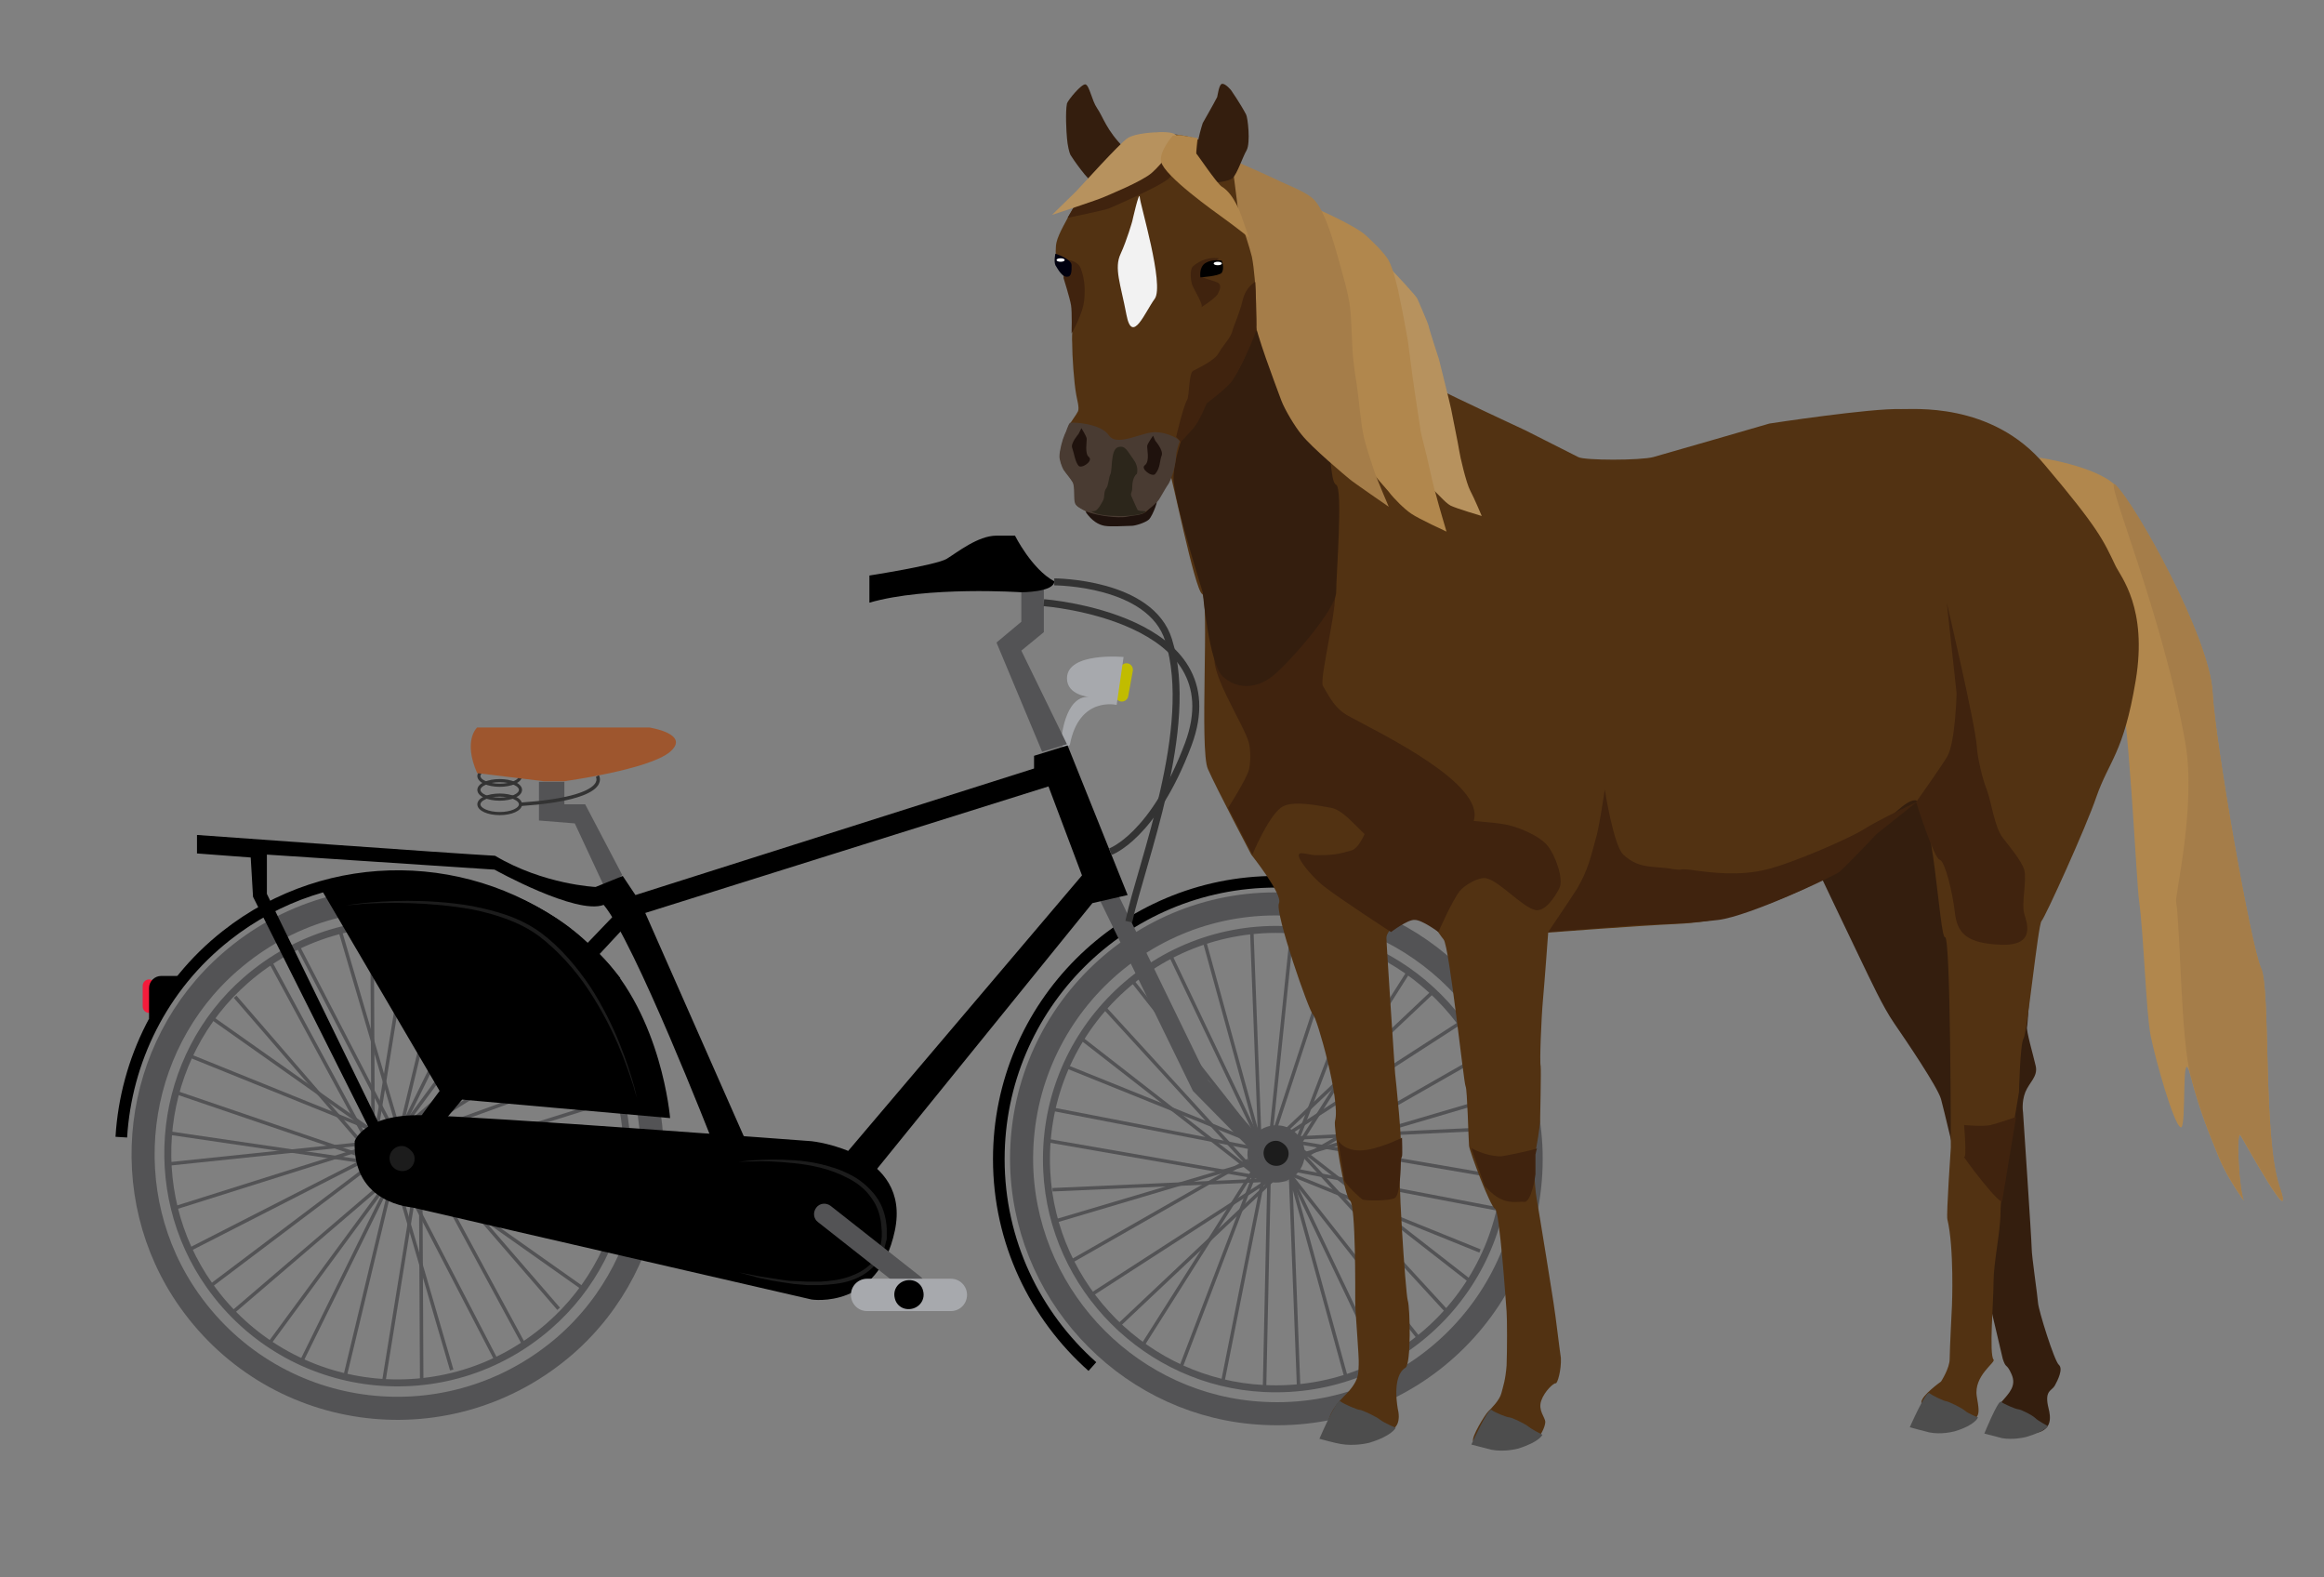 <?xml version="1.0" encoding="utf-8"?>
<!-- Generator: Adobe Illustrator 18.0.0, SVG Export Plug-In . SVG Version: 6.00 Build 0)  -->
<!DOCTYPE svg PUBLIC "-//W3C//DTD SVG 1.1//EN" "http://www.w3.org/Graphics/SVG/1.1/DTD/svg11.dtd">
<svg version="1.1" id="Layer_1" xmlns="http://www.w3.org/2000/svg" xmlns:xlink="http://www.w3.org/1999/xlink" x="0px" y="0px"
	 viewBox="0 0 402.3 273" enable-background="new 0 0 402.3 273" xml:space="preserve">
<rect x="0" y="0" width="402.3" height="273" fill="#808080" stroke="none"/>
<path fill="none" stroke="#000000" stroke-width="2.014" stroke-miterlimit="10" d="M106.6,169.9c-2.3-2.9-4.8-5.5-7.6-7.7
	c-17-13.7-41.9-14.4-59.8-0.3C28,170.7,21.8,183.6,21,196.8"/>
<path fill="none" stroke="#535355" stroke-width="3.993" stroke-miterlimit="10" d="M97.9,232.8C78.1,250,48,246.5,32.8,225.1
	c-13-18.3-9.9-43.9,7-58.6c19.7-17.2,49.9-13.7,65.1,7.7C117.8,192.5,114.8,218,97.9,232.8z"/>
<path fill="none" stroke="#535355" stroke-width="1.208" stroke-miterlimit="10" d="M95,229.5c-17.8,15.5-45,12.3-58.7-7
	c-11.7-16.5-9-39.6,6.3-52.9c17.8-15.5,45-12.3,58.7,7C113,193.2,110.3,216.2,95,229.5z"/>
<g>
	<path fill="none" stroke="#535355" stroke-width="0.604" stroke-miterlimit="10" d="M35.6,221.9"/>
	<path fill="none" stroke="#535355" stroke-width="0.604" stroke-miterlimit="10" d="M67.5,201.7"/>
	<path fill="none" stroke="#535355" stroke-width="0.604" stroke-miterlimit="10" d="M32.3,214.5"/>
	<polyline fill="none" stroke="#535355" stroke-width="0.604" stroke-miterlimit="10" points="28.6,201.5 66.9,197.5 29.8,209.2 	
		"/>
	<polyline fill="none" stroke="#535355" stroke-width="0.604" stroke-miterlimit="10" points="28.7,196 67.5,201.7 30,188.9 	"/>
	<line fill="none" stroke="#535355" stroke-width="0.604" stroke-miterlimit="10" x1="32.3" y1="182.5" x2="65.7" y2="196"/>
	<line fill="none" stroke="#535355" stroke-width="0.604" stroke-miterlimit="10" x1="36.3" y1="175.9" x2="66.9" y2="197.5"/>
	<polyline fill="none" stroke="#535355" stroke-width="0.604" stroke-miterlimit="10" points="40.7,172.5 65.7,201.4 46.6,166.1 	
		"/>
	<polyline fill="none" stroke="#535355" stroke-width="0.604" stroke-miterlimit="10" points="51.7,164 70.3,199.9 59,161.5 	"/>
	<polyline fill="none" stroke="#535355" stroke-width="0.604" stroke-miterlimit="10" points="64.4,159.8 64.6,199.3 71,159.7 	"/>
	<polyline fill="none" stroke="#535355" stroke-width="0.604" stroke-miterlimit="10" points="77.7,160.8 69.3,195.7 85.2,163.4 	
		"/>
	<polyline fill="none" stroke="#535355" stroke-width="0.604" stroke-miterlimit="10" points="90.8,166.6 69.3,195.7 97.1,171.9 	
		"/>
	<path fill="none" stroke="#535355" stroke-width="0.604" stroke-miterlimit="10" d="M104.5,182.9"/>
	<path fill="none" stroke="#535355" stroke-width="0.604" stroke-miterlimit="10" d="M67.5,201.7"/>
	<path fill="none" stroke="#535355" stroke-width="0.604" stroke-miterlimit="10" d="M100.9,176.5"/>
</g>
<g>
	<polyline fill="none" stroke="#535355" stroke-width="0.604" stroke-miterlimit="10" points="105.1,184.5 69.9,197.3 101.9,177.1 
			"/>
	<polyline fill="none" stroke="#535355" stroke-width="0.604" stroke-miterlimit="10" points="108.8,197.5 70.5,201.5 107.6,189.9 
			"/>
	<polyline fill="none" stroke="#535355" stroke-width="0.604" stroke-miterlimit="10" points="108.7,203.1 69.9,197.3 107.4,210.2 
			"/>
	<line fill="none" stroke="#535355" stroke-width="0.604" stroke-miterlimit="10" x1="105.1" y1="216.5" x2="71.7" y2="203"/>
	<line fill="none" stroke="#535355" stroke-width="0.604" stroke-miterlimit="10" x1="101.1" y1="223.1" x2="70.5" y2="201.5"/>
	<polyline fill="none" stroke="#535355" stroke-width="0.604" stroke-miterlimit="10" points="96.7,226.5 71.7,197.6 90.8,232.9 	
		"/>
	<polyline fill="none" stroke="#535355" stroke-width="0.604" stroke-miterlimit="10" points="85.7,235 67.1,199.1 78.2,237.1 	"/>
	<polyline fill="none" stroke="#535355" stroke-width="0.604" stroke-miterlimit="10" points="73,239.2 72.8,199.7 66.4,239.3 	"/>
	<polyline fill="none" stroke="#535355" stroke-width="0.604" stroke-miterlimit="10" points="59.7,238.3 68.1,203.3 52.2,235.6 	
		"/>
	<polyline fill="none" stroke="#535355" stroke-width="0.604" stroke-miterlimit="10" points="46.7,232.4 68.1,203.3 40.3,227.1 	
		"/>
	<polyline fill="none" stroke="#535355" stroke-width="0.604" stroke-miterlimit="10" points="36.5,222.5 69.9,197.3 32.9,216.2 	
		"/>
</g>
<path fill="#535355" d="M73.2,202.4c-2.3,2.5-6.3,2-8-0.9c-1-1.8-0.8-4.2,0.7-5.8c2.3-2.5,6.3-2,8,0.9
	C74.9,198.5,74.7,200.9,73.2,202.4z"/>
<path fill="#F41C3B" d="M25.8,175.3L25.8,175.3c-0.6,0-1.1-0.5-1.1-1.1v-3.6c0-0.6,0.5-1.1,1.1-1.1h0c0.6,0,1.1,0.5,1.1,1.1v3.6
	C26.9,174.8,26.4,175.3,25.8,175.3z"/>
<path d="M32.3,168.9h-4.4c-1.1,0-2.1,0.9-2.1,2.1v5.3L32.3,168.9z"/>
<path fill="#C1BC00" d="M194,121.4L194,121.4c-0.6-0.1-1-0.7-0.9-1.3l0.8-4.4c0.1-0.6,0.7-1,1.3-0.9l0,0c0.6,0.1,1,0.7,0.9,1.3
	l-0.8,4.4C195.2,121.1,194.6,121.5,194,121.4z"/>
<path d="M61.4,197.5c0,0,1.5-4.7,11.7-4.5s67.4,4.5,67.4,4.5s17.3,1.8,14.4,15.5c-2.9,13.7-14.4,11.9-14.4,11.9l-69-15.9
	C71.4,208.9,61,208.5,61.4,197.5z"/>
<path fill="#A7A9AD" d="M183.7,128.2c0,0,0.5-7.8,4.8-7.6c0,0-3.8-0.3-3.8-3.2c0-4.6,9.8-3.7,9.8-3.7l-1.2,8.3c0,0-6.5-1.6-8.1,6.9
	C183.7,130.3,183.7,128.2,183.7,128.2z"/>
<g>
	<path fill="#1C1C1C" d="M127.9,201.1c0,0,1-0.2,2.6-0.3c1.7-0.1,4.1-0.2,7,0c1.5,0.1,3,0.3,4.7,0.7c1.6,0.4,3.3,0.9,5,1.8
		c1.6,0.8,3.2,2.1,4.4,3.7c1.2,1.6,1.8,3.6,1.9,5.6l0,0.7c0,0.3,0,0.5,0,0.8c0,0.2,0,0.5-0.1,0.7l-0.2,0.8c-0.1,0.5-0.3,1-0.5,1.4
		c-0.2,0.5-0.5,0.9-0.7,1.3c-1.2,1.6-2.9,2.7-4.7,3.3c-1.8,0.6-3.6,0.7-5.2,0.8c-0.8,0-1.7,0-2.4,0c-0.8-0.1-1.5-0.1-2.3-0.2
		c-1.4-0.2-2.8-0.4-3.9-0.6c-1.2-0.3-2.2-0.4-3-0.7c-1.6-0.4-2.6-0.7-2.6-0.7s0.9,0.2,2.6,0.5c0.8,0.2,1.8,0.3,3,0.5
		c0.6,0.1,1.2,0.2,1.9,0.3c0.7,0.1,1.3,0.2,2.1,0.2c0.7,0,1.5,0.1,2.2,0.1c0.8,0,1.6,0,2.4,0c1.6-0.1,3.4-0.3,5-0.9
		c1.7-0.6,3.3-1.5,4.3-3c1-1.5,1.4-3.4,1.2-5.3c-0.1-1.9-0.6-3.7-1.7-5.2c-1-1.5-2.5-2.7-4.1-3.5c-3.2-1.7-6.5-2.3-9.4-2.6
		c-2.9-0.3-5.3-0.4-7-0.3C128.8,201,127.9,201.1,127.9,201.1z"/>
</g>
<path fill="#535355" d="M157.1,223.7l-15.5-12.2c-0.8-0.6-0.9-1.7-0.3-2.5h0c0.6-0.8,1.7-0.9,2.5-0.3l15.5,12.2
	c0.8,0.6,0.9,1.7,0.3,2.5l0,0C159,224.2,157.9,224.3,157.1,223.7z"/>
<path fill="#A7A9AD" d="M164.6,226.9h-14.5c-1.6,0-2.8-1.3-2.8-2.8v0c0-1.6,1.3-2.8,2.8-2.8h14.5c1.6,0,2.8,1.3,2.8,2.8v0
	C167.4,225.6,166.2,226.9,164.6,226.9z"/>
<path d="M159.8,223.4c0.5,1.9-1.2,3.5-3.1,3.1c-0.9-0.2-1.6-0.9-1.8-1.8c-0.5-1.9,1.2-3.5,3.1-3.1
	C158.9,221.8,159.6,222.5,159.8,223.4z"/>
<path fill="none" stroke="#000000" stroke-width="2.014" stroke-miterlimit="10" d="M229.4,153.3c-2.7-0.5-5.6-0.7-8.5-0.7
	c-26.5,0-48,21.5-48,48c0,14.3,6.3,27.1,16.2,35.9"/>
<path fill="none" stroke="#535355" stroke-width="3.993" stroke-miterlimit="10" d="M265,198.3c1.3,26.2-20.2,47.7-46.3,46.3
	c-22.4-1.1-40.6-19.3-41.8-41.8c-1.3-26.2,20.2-47.7,46.3-46.3C245.6,157.7,263.8,175.9,265,198.3z"/>
<path fill="none" stroke="#535355" stroke-width="1.208" stroke-miterlimit="10" d="M260.6,198.5c1.2,23.6-18.2,43-41.8,41.8
	c-20.2-1-36.6-17.4-37.6-37.6c-1.2-23.6,18.2-43,41.8-41.8C243.2,161.9,259.6,178.3,260.6,198.5z"/>
<g>
	<path fill="none" stroke="#535355" stroke-width="0.604" stroke-miterlimit="10" d="M217.8,240.5"/>
	<path fill="none" stroke="#535355" stroke-width="0.604" stroke-miterlimit="10" d="M221.7,202.9"/>
	<path fill="none" stroke="#535355" stroke-width="0.604" stroke-miterlimit="10" d="M210,238.5"/>
	<polyline fill="none" stroke="#535355" stroke-width="0.604" stroke-miterlimit="10" points="197.5,233.3 218.1,200.8 
		204.2,237.2 	"/>
	<polyline fill="none" stroke="#535355" stroke-width="0.604" stroke-miterlimit="10" points="193.2,229.8 221.7,202.9 
		188.4,224.4 	"/>
	<line fill="none" stroke="#535355" stroke-width="0.604" stroke-miterlimit="10" x1="184.9" y1="218.6" x2="216.1" y2="200.8"/>
	<line fill="none" stroke="#535355" stroke-width="0.604" stroke-miterlimit="10" x1="182.1" y1="211.5" x2="218.1" y2="200.8"/>
	<polyline fill="none" stroke="#535355" stroke-width="0.604" stroke-miterlimit="10" points="182.2,205.9 220.4,204.2 
		180.8,197.3 	"/>
	<polyline fill="none" stroke="#535355" stroke-width="0.604" stroke-miterlimit="10" points="182.4,192 222.1,199.7 184.9,184.7 	
		"/>
	<polyline fill="none" stroke="#535355" stroke-width="0.604" stroke-miterlimit="10" points="186.9,179.5 218,203.7 191,174.2 	
		"/>
	<polyline fill="none" stroke="#535355" stroke-width="0.604" stroke-miterlimit="10" points="195.9,169.6 218.1,197.8 
		202.6,165.3 	"/>
	<polyline fill="none" stroke="#535355" stroke-width="0.604" stroke-miterlimit="10" points="208.5,162.9 218.1,197.8 
		216.7,161.3 	"/>
	<path fill="none" stroke="#535355" stroke-width="0.604" stroke-miterlimit="10" d="M229.8,162.2"/>
	<path fill="none" stroke="#535355" stroke-width="0.604" stroke-miterlimit="10" d="M221.7,202.9"/>
	<path fill="none" stroke="#535355" stroke-width="0.604" stroke-miterlimit="10" d="M222.6,161.1"/>
</g>
<g>
	<polyline fill="none" stroke="#535355" stroke-width="0.604" stroke-miterlimit="10" points="231.5,162.7 219.8,198.3 
		223.7,160.7 	"/>
	<polyline fill="none" stroke="#535355" stroke-width="0.604" stroke-miterlimit="10" points="244,167.9 223.4,200.4 237.3,164.1 	
		"/>
	<polyline fill="none" stroke="#535355" stroke-width="0.604" stroke-miterlimit="10" points="248.3,171.4 219.8,198.3 
		253.1,176.8 	"/>
	<line fill="none" stroke="#535355" stroke-width="0.604" stroke-miterlimit="10" x1="256.6" y1="182.6" x2="225.4" y2="200.4"/>
	<line fill="none" stroke="#535355" stroke-width="0.604" stroke-miterlimit="10" x1="259.4" y1="189.8" x2="223.4" y2="200.4"/>
	<polyline fill="none" stroke="#535355" stroke-width="0.604" stroke-miterlimit="10" points="259.3,195.3 221.1,197.1 
		260.7,203.9 	"/>
	<polyline fill="none" stroke="#535355" stroke-width="0.604" stroke-miterlimit="10" points="259.1,209.2 219.4,201.6 
		256.2,216.5 	"/>
	<polyline fill="none" stroke="#535355" stroke-width="0.604" stroke-miterlimit="10" points="254.6,221.8 223.4,197.5 250.5,227 	
		"/>
	<polyline fill="none" stroke="#535355" stroke-width="0.604" stroke-miterlimit="10" points="245.6,231.6 223.4,203.4 
		238.9,235.9 	"/>
	<polyline fill="none" stroke="#535355" stroke-width="0.604" stroke-miterlimit="10" points="233,238.3 223.4,203.4 224.8,240 	
		"/>
	<polyline fill="none" stroke="#535355" stroke-width="0.604" stroke-miterlimit="10" points="218.9,240.1 219.8,198.3 211.7,239 	
		"/>
</g>
<path fill="#535355" d="M225.8,198.9c0.5,3.4-2.3,6.2-5.7,5.7c-2.1-0.3-3.8-2-4.1-4.1c-0.5-3.4,2.3-6.2,5.7-5.7
	C223.8,195.1,225.5,196.8,225.8,198.9z"/>
<polygon fill="#535355" points="107.7,151.4 101.3,139.2 97.7,139.2 97.7,135.3 93.3,135.3 93.3,142 99.5,142.5 105,154.3 "/>
<polygon fill="#535355" points="190.3,155.6 206.5,188.8 219.3,201.8 220.3,199.3 209.2,187 193.3,154.3 "/>
<polygon fill="#535355" points="180.4,130.1 184.7,128.8 176.8,112.6 180.7,109.4 180.7,100.9 176.8,102.5 176.8,107.6 172.5,111.2 
	"/>
<path d="M55.2,153.2l20.9,35.6L67.8,200l0,0c0.2,1,1.1,1.8,2.2,1.8h0.3l9.7-11.5l36,3.2c0,0-1.4-17.6-12.2-28.4l4-4.3l-1.4-2.5
	l-4.7,4.9C101.7,163.2,85.5,145.7,55.2,153.2z"/>
<path d="M63.9,195.3H66l-19.8-40.6v-6.8l39.4,2.6c0,0,14.2,7.9,18.9,6.1c5.3,6.3,18.7,40.6,18.7,40.6h5.8l-17.3-39.2l69.8-21.9
	l5.8,15.4l-41,48.3l4.3,4l38.5-47.5l6.1-1.4l-10.4-25.9l-5.8,1.8v2.2l-69,21.9l-2.2-3.3l-4.7,1.9c0,0-9-0.4-17.4-5.4
	c-7.4-0.4-51.6-3.6-51.6-3.6v3.2l9.3,0.7l0.4,6.8L63.9,195.3z"/>
<path d="M176.8,102.5c0,0-16.3-1.1-26.3,1.8v-4.7c0,0,11.6-1.8,13.4-2.9c1.8-1.1,5.4-4,8.6-4c3.2,0,3.2,0,3.2,0s2.9,5.8,6.8,7.9
	C182.5,102.5,176.8,102.5,176.8,102.5z"/>
<path fill="none" stroke="#333333" stroke-width="1.208" stroke-miterlimit="10" d="M182.5,100.7c0,0,16.7,0,19.8,10.1
	c4.7,15.1-4.7,38.4-6.9,48.7"/>
<path fill="none" stroke="#333333" stroke-width="1.208" stroke-miterlimit="10" d="M180.7,104.3c0,0,33.2,2.5,25,24.5
	c-6,16-13.5,18.6-13.5,18.6"/>
<path fill="none" stroke="#333333" stroke-width="0.604" stroke-miterlimit="10" d="M103.4,134.3c0,0,2.6,3.8-13.3,4.9"/>
<ellipse fill="none" stroke="#333333" stroke-width="0.542" stroke-miterlimit="10" cx="86.5" cy="134.3" rx="3.6" ry="1.6"/>
<ellipse fill="none" stroke="#333333" stroke-width="0.542" stroke-miterlimit="10" cx="86.5" cy="136.7" rx="3.6" ry="1.6"/>
<ellipse fill="none" stroke="#333333" stroke-width="0.542" stroke-miterlimit="10" cx="86.5" cy="139.2" rx="3.6" ry="1.6"/>
<path fill="#9E562E" d="M82.6,133.8l11.5,1.4h3.6c0,0,14.7-2,18.3-5.1c3.6-3.1-3.6-4.2-3.6-4.2H82.6
	C82.6,125.9,80.1,128.1,82.6,133.8z"/>
<path fill="#1C1C1C" d="M71.7,200c0.4,1.6-1,3-2.6,2.6c-0.8-0.2-1.4-0.8-1.6-1.6c-0.4-1.6,1-3,2.6-2.6
	C70.8,198.7,71.5,199.3,71.7,200z"/>
<path fill="#1C1C1C" d="M223,199.1c0.4,1.6-1,3-2.6,2.6c-0.8-0.2-1.4-0.8-1.6-1.6c-0.4-1.6,1-3,2.6-2.6
	C222.2,197.8,222.8,198.4,223,199.1z"/>
<g>
	<path fill="#1C1C1C" d="M59.9,156.7c0,0,1.1-0.2,2.9-0.4c1.9-0.2,4.6-0.4,7.8-0.4c3.2,0,7,0.2,11.1,0.9c2,0.4,4.1,0.9,6.1,1.6
		c2,0.7,4,1.7,5.8,3c3.5,2.6,6.3,6,8.6,9.4c2.2,3.4,3.9,6.9,5.1,9.9c1.2,3,2,5.6,2.5,7.4c0.2,0.9,0.4,1.6,0.5,2.1
		c0.1,0.5,0.2,0.8,0.2,0.6c0,0.2-0.1-0.1-0.2-0.6c-0.1-0.5-0.4-1.2-0.6-2.1c-0.6-1.8-1.4-4.3-2.7-7.3c-1.3-3-3-6.3-5.2-9.6
		c-2.2-3.3-5.1-6.6-8.5-9.2c-3.4-2.5-7.6-3.8-11.5-4.6c-3.9-0.7-7.7-1-10.9-1.1c-3.2-0.1-5.9,0-7.8,0.1
		C61,156.6,59.9,156.7,59.9,156.7z"/>
</g>
<path fill="#341E0E" d="M314.6,150.4c0,0,5.8,12.2,7.5,15.7s3.8,8.1,5.8,11c2,2.9,7.5,11,8.1,13.1c0.6,2,10.5,44.1,10.7,45
	c0.6,1.8,0.6,0.6,1.5,2.6c0.9,2-0.3,3.2-1.8,4.9c-1.5,1.7,0.4,5.4,2.8,5.5c1.8,0.1,3.6-0.2,4.2-0.5c2.1-1,1.4-3.2,1.1-4.5
	c-0.5-2.6,0.7-2.5,1.2-3.4c0.5-0.9,1.5-2.9,0.7-3.6s-3.5-9.4-3.6-10.7c-0.1-1.4-1.1-8.1-1.1-9.4c0-1.3-1.5-23.6-1.5-23.6
	s-0.3-1.7,0.4-3.5c0.7-1.7,2.2-2.7,1.8-4.5c-0.4-1.8-1.7-6.2-1.5-6.8c0.2-0.6,1.3-22.5,2-22.5c0.8,0-15.7-24.2-15.7-24.2
	L314.6,150.4z"/>
<path fill="#B1874D" d="M353,79.2c0,0,9.7,1.4,13.2,4.8c3.5,3.3,16.3,26.4,16.8,35.8c0.5,9,6.7,44.2,8.4,47.8s0.3,29.4,3.2,37.8
	s-5.8-7.3-6.7-8.8c-0.9-1.5-0.3,10.1,0.6,11.3c0.9,1.2-2.7-3.4-4.4-7.6c-1.5-3.7-3.2-7.6-4.9-14.1c-1.7-6.5-0.6,9.3-1.7,8.9
	c-1.2-0.4-4.4-11.8-5.2-15.8s-1.2-17.5-2-23.3c-0.5-3.4-1.8-33.8-3.8-40.7c-2-6.9-5.2-20.6-7.8-24.9C356.5,86.7,353,79.2,353,79.2z"
	/>
<path fill="#A57D49" d="M366.2,83.9c3.5,3.3,16.3,26.4,16.8,35.8c0.5,9,6.7,44.2,8.4,47.8s0.3,29.4,3.2,37.8s-5.8-7.3-6.7-8.8
	c-0.9-1.5-0.3,10.1,0.6,11.3c0.9,1.2-2.7-3.4-4.4-7.6c-1.5-3.7-3.2-7.6-4.9-14.1c-1.7-6.5-1.7-24.4-2.5-30.1
	c-0.2-1.1,3.5-16.6,1.6-27.4C374.5,106.5,363.9,81.7,366.2,83.9z"/>
<path fill="#523212" d="M210.6,26.5c0.4,1,5.7,5.8,6.8,6.2c1.2,0.4,4.3,1.4,6.8,2.9s3.9,3.7,4.8,4.8c1,1.2,6.8,5.8,7.3,7.2
	c0.6,1.4,5,8.5,5.4,10.4c0.4,1.9,6.4,8.7,7.7,9.5c1.4,0.8,14.7,7,14.7,7s8.1,4.1,9.1,4.6c1,0.6,10.8,0.6,13,0s20.1-5.8,20.1-5.8
	s17.6-2.7,22.8-2.5c1.7,0.1,15.7-1.4,24.9,9.7c9.3,11,10.1,13,12.2,17.4c0.9,1.9,5.6,7.3,3.5,19.9c-2.1,12.6-4.6,13.8-6.8,20.1
	c-1.8,5.3-8.9,20.9-9.5,21.5c-0.6,0.6-2.5,19.5-3.1,20.3c-0.6,0.8-0.8,9.3-0.8,9.3l-1.7,10.2c0,0-1.5,7.3-1.5,10.6
	c0,3.3-1.2,8.7-1.2,12s-0.8,12.6,0,13.5c0.4,0.5-3.5,2.8-2.9,6.4c0.3,1.8,0.5,2.8,0,3.5c-0.4,0.7-2.5,0.9-3.7,0.9
	c-1.2,0-5.9-2.2-5.9-3.4c0-1.2,3.4-3.6,3.4-3.6s1.5-2.3,1.5-3.9c0-1.5,0.4-9.3,0.4-9.3s0.4-9.9-0.8-14.9c-0.2-0.8,0.6-12.4,0.6-12.4
	s0-36.6-1-36.4c-1,0.2-2-23.7-5.2-23.7s-10.8,11.7-20,15.7c-8.9,3.9-14.6,5.4-21.2,5.7s-22.3,1.5-22.3,1.5s-0.6,8.3-0.9,11.6
	c-0.3,3.3-0.6,10.9-0.4,11.5c0.1,0.6-0.1,9.4-0.1,9.7s-0.6,4.8-0.9,5.2c-0.3,0.4-0.1,5.8,0.3,8c0.4,2.2,3.1,19,3,18.6
	c0.2,1,1.1,8.6,1.2,9c0.1,2.1-0.6,4.5-0.9,4.4c-0.3-0.1-1.9,1.3-2.5,3c-0.6,1.7,0.7,2.9,0.7,3.7c0,0.8-0.9,2.7-1.6,2.9
	c-2.8,1-10.6,1.1-10.9,0.4c-0.3-0.7,2-4.5,2.6-5.1c0.6-0.6,2-2,2.3-3.2c0.3-1.2,0.7-2.2,0.9-4.8c0.1-2.6,0.1-8.1,0-9.3
	s-1.2-17.5-2-17.8s-4.4-9.9-4.5-10.9c-0.1-1-0.3-9.9-0.6-10.3c-0.3-0.4-2.8-24.2-3.8-25.4c-1-1.2-2.2-3.8-4.8-3.8
	c-2.6,0-5.1,2.2-5.1,3.5s1.5,23.5,1.5,23.5s1.5,13.5,0.9,14.5c-0.6,1,0.9,23.6,1.3,24.8c0.4,1.2,0.6,11-0.4,11.6
	c-2.5,1.5-1.3,7.3-1.3,7.3s0.6,2.2-0.7,3.2c-1.1,0.9-7,1.7-9.6,1.3c-2.6-0.4-2.3-0.6-2-1.7c0.3-1.2,0.6-2.8,2.9-5.1
	c2.9-2.8,2.5-4.2,2.6-5.5s-0.6-9-0.6-10.9s0.1-16.8-0.9-17.5c-1-0.7-2.9-12.8-2.6-13.8c1-3.5-3.2-18.1-3.8-18.4
	c-0.6-0.3-6.7-17.7-5.9-19.3c0.7-1.5-4.8-8.4-4.8-8.4s-6.1-11.6-7.5-14.8c-1.5-3.2,0.3-29.6-1-30.3c-1.3-0.7-5.4-21.3-5.6-20.9
	C202.5,82.3,210.6,26.5,210.6,26.5z"/>
<path fill="#4D4D4D" d="M343.5,248.1c0,0,2.4-5.9,2.9-5.5s2.6,1.3,3,1.3s2.4,1,2.9,1.5c0.5,0.5,2.2,1.4,2.2,1.4s-0.4,0.9-3.8,1.9
	c-0.4,0.1-2.2,0.5-4.1,0.2C345.9,248.7,343.5,248.1,343.5,248.1z"/>
<path fill="#4D4D4D" d="M330.6,247c0,0,2.8-6.4,3.4-5.9c0.6,0.5,2.6,1.4,2.9,1.4s2.6,1.1,3.2,1.6c0.5,0.5,2.3,1.2,2.3,1.2
	s-0.4,1.3-4,2.4c-0.4,0.1-2.4,0.6-4.4,0.2C333.1,247.7,330.6,247,330.6,247z"/>
<path fill="#4D4D4D" d="M254.7,250c0,0,2.9-6.4,3.5-6c0.6,0.5,2.7,1.3,3.1,1.3s2.7,1.1,3.3,1.6c0.6,0.5,2.4,1.4,2.4,1.4
	s-0.4,1.2-4.2,2.4c-0.4,0.1-2.5,0.6-4.6,0.2C257.4,250.7,254.7,250,254.7,250z"/>
<path fill="#4D4D4D" d="M228.4,249c0,0,3-7,3.6-6.5c0.6,0.5,3,1.5,3.4,1.5c0.4,0,2.9,1.2,3.5,1.7s2.7,1.4,2.7,1.4s-0.6,1.4-4.6,2.6
	c-0.4,0.1-2.7,0.6-4.9,0.2C231.3,249.8,228.4,249,228.4,249z"/>
<path fill="#40230E" d="M210.6,113c-2,2.3,4.9,12.6,5.6,15.6c0.3,1.1,0.3,3.5,0,4.6c-0.5,1.8-3.6,6.6-3.6,6.6l4.2,8.1
	c0,0,2.6-6.3,4.9-8.1c1.8-1.4,6.4-0.4,8.7,0c2.9,0.5,5.9,5.7,8.7,6.5c3.5,0.9,14.8-0.8,16-4.2c2.1-6.4-15.8-15-21.7-18.2
	c-2.3-1.3-3.1-3-4.4-5.2c-0.7-1.3,3.2-16.1,1.8-16.7c-2.1-0.9-11.2,15.1-13.4,15.3C216,117.4,211.6,111.9,210.6,113z"/>
<path fill="#341E0E" d="M203.2,83.6c0.6,5,5,18.9,5,18.9s1.1,12.2,3.4,14.5c2.4,2.3,5.8,2.3,8.7,0c2.9-2.3,11-11.6,11-14.5
	c0-2.9,1.2-18,0-18.6s-0.6-7-2.9-12.8c-2.3-5.8-10.3-13.5-12.4-15.2C214,54.3,202.3,76.4,203.2,83.6z"/>
<path fill="#40230E" d="M331.7,138.8c0,0,4.4-6.2,5.4-7.9c1.4-2.5,1.6-10.9,1.6-10.9l-1.7-15.7c0,0,5,21.3,5.2,24.9
	c0.1,1.9,1,5.7,1.7,7.4c0.9,2.4,1.3,6.4,2.8,8.4c1,1.3,3.2,3.9,3.7,5.5c0.5,1.8-0.5,5.8,0,7.6c0.3,1.2,2.3,5.6-3.9,5.4
	s-7.7-2.1-8.1-5.6c-0.4-3.5-1.7-8.8-2.6-9.1C334.8,148.7,331.7,138.8,331.7,138.8z"/>
<path fill="#40230E" d="M349,193.3c0,0-3.1,1.1-4.4,1.4s-4.6,0-4.6,0s0.5,5.9,0,5.5c-0.5-0.4,6.4,8.8,6.6,7.6S349,193.3,349,193.3z"
	/>
<path fill="#40230E" d="M231.6,197.3c0,0,0.9,1.8,3.8,1.8s7.3-2.2,7.3-2.2s0.1,3,0,3.2c-0.1,0.3-0.2,0.4-0.2,1c0,0.6-0.1,5.6-1,6.2
	c-0.9,0.6-5.3,0.5-5.6,0.3c-0.3-0.1-3.1-2.7-3.2-3.4C232.7,203.7,231.6,197.3,231.6,197.3z"/>
<path fill="#40230E" d="M254.7,198.7c2.2,1.2,4.5,1.5,5.3,1.4s6.1-1.2,6.1-1.4c0-0.2-0.3,1-0.3,1.1c0,0.1,0,3.2,0,3.4s-0.7,5-2,4.8
	c-0.7-0.1-2.2,0.3-3.8-0.4c-1.3-0.5-2.9-2.2-3-2.4C256.8,204.7,254.7,198.7,254.7,198.7z"/>
<path fill="#331608" d="M282.6,208.8"/>
<path fill="#40230E" d="M268,161.3c0,0,4-5.9,5-7.5c1.9-3.2,2.4-5.6,3.2-8.5c0.6-1.8,1.6-8.7,1.6-8.7s1.5,9.7,3.2,11.3
	c2.8,2.6,5.2,1.9,8.6,2.5c2,0.3,0.7-0.1,2.8,0.1c4.2,0.6,8.7,1.1,13.3,0c4.6-1.1,14.4-5.4,16.8-6.9c3-1.9,9.3-4.8,9.3-4.8l-6.9,5.5
	c0,0-5.6,5.9-6.5,6.6c-1.1,0.8-15.5,7.6-20.9,8.3c-5.4,0.7-14.2,0.9-14.2,0.9L268,161.3z"/>
<path fill="#40230E" d="M240.8,161.3c0,0-8.8-5.7-11.6-7.9c-1.3-1-3.7-3.5-4.3-5c-0.5-1.4,1.5-0.4,2.9-0.4c2.8,0,3.6-0.1,6.1-0.8
	c1.4-0.4,2.6-3.2,3-4.8c0.4-1.5,2.5-1.3,3.9-2.1c1.1-0.7,3.8-0.3,5,0c1.8,0.5,5.1,1.2,7,1.5c1.8,0.3,5.5,0.5,7.3,0.8
	c2.3,0.3,6.5,2,7.9,3.9c1.2,1.5,2.8,5.7,1.9,7.3c-0.8,1.5-2.4,4-4.1,3.7c-2.3-0.5-6.2-5-8.5-5.5c-1.3-0.3-3.8,1.2-4.6,2.2
	c-1.4,1.8-3.7,7.1-3.7,7.1s-2.8-2.1-4.1-2.1C243.7,159.1,240.8,161.3,240.8,161.3z"/>
<path fill="#1F120D" d="M188,88.7c1,1.4,2.1,2.1,3.2,2.3s3.8,0,4.7,0c0.6,0,2.3-0.5,3-1.1c0.6-0.6,1.9-3.8,1.2-3.6
	c-0.7,0.2-2-0.5-2-0.5L188,87.1V88.7z"/>
<path fill="#B7925E" d="M241,46.8c0,0,4.3,4.5,4.4,5c0.2,0.5,1.8,4.1,1.9,4.6c0.1,0.6,1.8,5.8,1.8,5.8s2,8,2.1,8.6s1.3,6.4,1.4,7.2
	c0.1,0.8,1.2,5.6,1.9,6.9c0.7,1.3,2,4.4,2,4.4s-4.4-1.3-5.4-1.8c-1.1-0.6-2.3-2.3-3.7-3.3c-1.4-1-4.5-9.6-4.9-10.5
	s-4.2-28.1-4.2-28.1L241,46.8z"/>
<path fill="#B1874D" d="M228.1,36.2c0,0,6.4,2.8,8.3,4.5c1.1,1,3.3,3.1,4,4.4c0.8,1.5,1.6,4.8,1.9,6.5c0.4,1.8,1.1,5.5,1.4,7.3
	c0.2,1.5,0.6,4.6,0.8,6.1c0.3,2.4,1.4,9.2,1.4,9.5c0,0.3,1.2,4.7,1.5,6.3c0.3,1.2,0.8,3.7,1.2,4.9c0.4,1.6,1.8,6.3,1.8,6.3
	s-4.8-2.2-6.1-3.1c-1.2-0.8-3-2.6-3.9-3.8c-0.5-0.6-2.7-3-3-3.7c-2.2-4.4-4.4-17.1-4.4-17.1l-2.3-15.5L228.1,36.2z"/>
<path fill="#A57D49" d="M213.2,27.6c0,0,5.7,2.5,7.6,3.4c1.7,0.9,5.5,2.2,6.8,3.7c1.8,2,3.3,7.3,4,9.8c0.6,2.2,1.9,6.5,2.1,8.7
	c0.3,2.3,0.3,7,0.6,9.3c0.1,1.1,0.4,3.2,0.6,4.3c0.3,2.2,0.7,6.7,1.2,8.9c0.4,1.7,1.5,5,2.1,6.7c0.5,1.3,2.2,5.3,2.2,5.3
	s-6.4-4.4-6.8-4.8c-0.5-0.4-6.6-5.5-8.3-7.7c-1.1-1.3-2.9-4.3-3.5-5.9c-1.4-3.8-4.1-10.8-4.9-14.8c-0.9-4.5-2.7-18.9-2.7-19.1
	S213.2,27.6,213.2,27.6z"/>
<path fill="#523212" d="M196.3,23.9c-1.9,1-5,4-6.4,5.7c-1.3,1.6-3.4,5.1-4.4,6.9c-0.7,1.3-2.3,4-2.6,5.4c-0.2,0.8-0.2,2.4,0,3.2
	c0.3,1.1,1.5,3.1,1.9,4.2c0.4,1.2,0.8,3.6,0.9,4.8c0.1,1.3-0.2,3.9-0.1,5.2c0,2.3,0.3,6.8,0.7,9c0.1,0.7,0.6,2.3,0.3,2.9
	c-0.3,0.6-1,1.5-1.3,2c-0.4,0.5-0.6,1.5-0.9,2c-0.4,0.9-0.9,2.8-0.9,3.8c0,0.6,0.4,1.8,0.7,2.3c0.4,0.6,1.2,1.5,1.6,2.2
	c0.4,0.8,0.1,2.8,0.4,3.6c0.2,0.6,1.2,1,1.7,1.3c1,0.5,3.1,0.3,4.2,0.4c0.8,0.1,2.4,0.2,3.2,0c0.8-0.2,2.3,0.4,2.9-0.1
	c0.6-0.4,1.5-1.6,1.9-2.2c0.4-0.6,1.1-1.9,1.5-2.5c0.4-0.5,1.3-1.4,1.5-2c0.3-0.8,0-2.5,0-3.3c0-0.4,0.4-1.3,0.6-1.7
	c0.5-1,2-2.1,2.8-2.9c0.8-0.9,1.6-3.4,2.3-4.4c0.9-1.2,3.4-2.8,4.4-3.9c1.2-1.5,2.9-5.1,3.3-7c0.4-1.6,0.9-5,0.9-6.7
	c0-1.9-0.3-5.8-0.7-7.7c-0.4-1.6-1.4-4.7-2-6.2c-0.6-1.6-2.1-4.6-2.6-6.2c-0.5-1.3-0.6-4.3-1.5-5.5c-0.7-1-2.8-2.3-3.9-2.6
	c-1.6-0.5-4.9-0.9-6.5-0.9C199.2,23,197.2,23.4,196.3,23.9z"/>
<path fill="#40230E" d="M203.6,75.6c0,0,1.2-5.2,1.9-6.4c0.4-0.7,0.3-4.6,1-5c0.7-0.4,3.6-1.7,4.4-3c0.7-1.3,2.1-2.7,2.4-3.8
	c0.3-1.2,1.2-2.9,1.8-5.4c0.6-2.5,2.2-3.2,2.2-3.2s0.3,7.1,0.2,8.1s-2.7,6.8-4.2,9c-0.8,1.2-4.4,3.9-4.4,3.9s-1.2,2.8-1.8,3.6
	c-0.5,0.8-2.7,3.1-2.7,3.1L203.6,75.6"/>
<path fill="#40230E" d="M184.8,37.7c0,0,6.3-1.3,7.1-1.6c2.3-1,10.8-4.7,10.8-5.7c0-1-1.8-3.9-1.8-3.9l-9.1,4.1l-5.4,4.4L184.8,37.7
	z"/>
<path fill="#493B32" d="M185.2,73.2c-0.4,0.5-0.6,1.5-0.9,2c-0.4,0.9-0.9,2.8-0.9,3.8c0,0.6,0.4,1.8,0.7,2.3
	c0.4,0.6,1.2,1.5,1.6,2.2c0.4,0.8,0.1,2.8,0.4,3.6c0.2,0.6,1.2,1,1.7,1.3c1,0.5,3.1,0.9,4.2,1c0.8,0.1,2.4,0.2,3.2,0
	c0.8-0.2,2.3-0.2,2.9-0.7c0.6-0.4,2.1-1.6,2.5-2.2c0.4-0.6,1.1-1.9,1.5-2.5c0.4-0.5,0.7-1.4,0.9-2c0.3-0.8,0.6-2.5,0.6-3.3
	c0-0.4,0.4-1.9,0.6-2.3c0.1-0.3-1.8-1.5-4-1.6c-2.3-0.2-6.7,2.6-8.2,0.6C190.6,73.2,185.4,73,185.2,73.2z"/>
<path fill="#40230E" d="M184.9,45c0,0,1.7,0.1,2.2,1.5s0.8,2.8,0.6,5.3s-2.2,5.9-2.2,5.9s0.1-3.7-0.1-4.9c-0.2-1.2-1.3-4.7-1.3-4.7
	L184.9,45z"/>
<path fill="#40230E" d="M211,44.7c-2.4-0.3-3.9,0.9-4.5,1.4c-0.6,0.6-0.4,2.7,0,3.5s1.8,3.2,1.5,3.5c-0.3,0.3,2.4-1.5,2.8-2.2
	c0.4-0.8,0.7-1.6,0-2c-0.6-0.3-1.7-0.5-2.6-0.9C207.4,47.6,211,44.7,211,44.7z"/>
<path fill="#F2F2F2" d="M196,38.3c0,0-0.9,3.2-2,5.6c-1.2,2.5,0,5.3,1,10.6c1,5.2,3.2-0.5,4.9-2.8c1.7-2.4-2.6-16.5-2.6-17.6
	C197.2,32.9,196,38.3,196,38.3z"/>
<path fill="#2C261B" d="M189.6,88.4c0.5-0.2,1.1-1.3,1.3-1.7c0.4-0.6,0.1-1.6,0.6-2.2c0.4-0.5,0.4-1.8,0.7-2.4
	c0.4-0.7,0-4.2,1.3-4.7c1.3-0.4,1.6,0.6,2.7,2.1c1,1.3,0.6,2.5,0.6,2.5s-0.8,0.5-0.8,2.3c0,1.3-0.5,0.9,0,1.9c0.3,0.7,0.7,1.6,0.9,2
	c0.2,0.4,1.6,0.1,1.4,0.4c-0.4,0.5-3.6,0.8-4.8,0.7c-1.1,0-3.8-0.1-4.7-0.9C188.5,88.5,189.4,88.5,189.6,88.4z"/>
<path fill="#1F120D" d="M186.7,75.1c0,0-1.4,1.6-1.1,2.4c0.3,0.8,0.5,2.4,1.1,3.1c0.5,0.6,2.6-0.8,1.8-1.5c-0.8-0.6-0.3-2.8-0.4-3.3
	c-0.1-0.4-0.9-1.7-0.9-1.7L186.7,75.1z"/>
<path fill="#1F120D" d="M200,76.3c0,0,1.4,1.6,1.1,2.5c-0.4,1-0.2,2.1-1.1,3.2c-0.5,0.7-2.7-0.9-1.8-1.5c0.9-0.7,0.3-2.9,0.4-3.4
	c0.1-0.4,1-1.7,1-1.7L200,76.3z"/>
<path fill="#341E0E" d="M210.1,31.6c0,0-2.1-1.7-2.8-3.6c-0.7-1.9,0.9-6.7,0.9-6.7s2-3.5,2.5-4.5c0.1-0.3,0.3-2.3,0.9-2.3
	s1.5,1.1,1.5,1.1s1.6,2.3,2.6,4.2c0.3,0.5,0.8,4.9,0.1,6.2c-0.7,1.2-1.6,4-2.4,4.8C212.6,31.5,210.1,31.6,210.1,31.6z"/>
<path fill="#341E0E" d="M194.6,25.6c-3.1-3.1-3.6-5.3-4.7-6.9c-0.9-1.3-1.3-3.9-2-4.1c-0.7-0.1-3,2.7-3.2,3.3c-0.3,1.5-0.1,5,0,6
	c0.1,1.3,0.4,2.5,0.6,2.9s3.4,5,3.8,4.5"/>
<path fill="#00000F" d="M185.5,45.9c0,1.1,0,2-0.8,2s-1.4-1-2-2c-0.3-0.7,0-2,0-2S185.5,44.8,185.5,45.9z"/>
<ellipse fill="#FFFFFF" cx="183.6" cy="45" rx="0.7" ry="0.3"/>
<path d="M207.8,48c0,0-0.3-1.8,0.9-2.5c1.2-0.7,2.8-0.4,2.8-0.4s0.5,1.3,0,2.1C211,47.8,207.8,48,207.8,48z"/>
<ellipse fill="#FFFFFF" cx="210.8" cy="45.6" rx="0.7" ry="0.3"/>
<path fill="#B7925E" d="M200.1,22.9c0,0-3.5,0.1-4.9,1s-8.2,8.5-9,9.3c-0.8,0.8-4.1,4-4.1,4s8.2-2.7,9-3.1c0.9-0.4,6.6-2.7,8.3-4.2
	c1.7-1.5,4.7-5.2,4.3-6.3C203.4,22.6,200.1,22.9,200.1,22.9z"/>
<path fill="#B1874D" d="M207.3,23.9c0,0-2.3-0.4-2.9-0.5s-1.4,0.1-1.4,0.1s-2.4,2.7-2,4.5c0.6,2.5,9.2,8.6,11,9.9s4.2,3.2,4.2,3.2
	l-1.3-3.7c0,0-1.2-3.8-3.4-5.1c-0.9-0.6-4.3-5.7-4.4-5.7S207.3,23.9,207.3,23.9z"/>
</svg>
